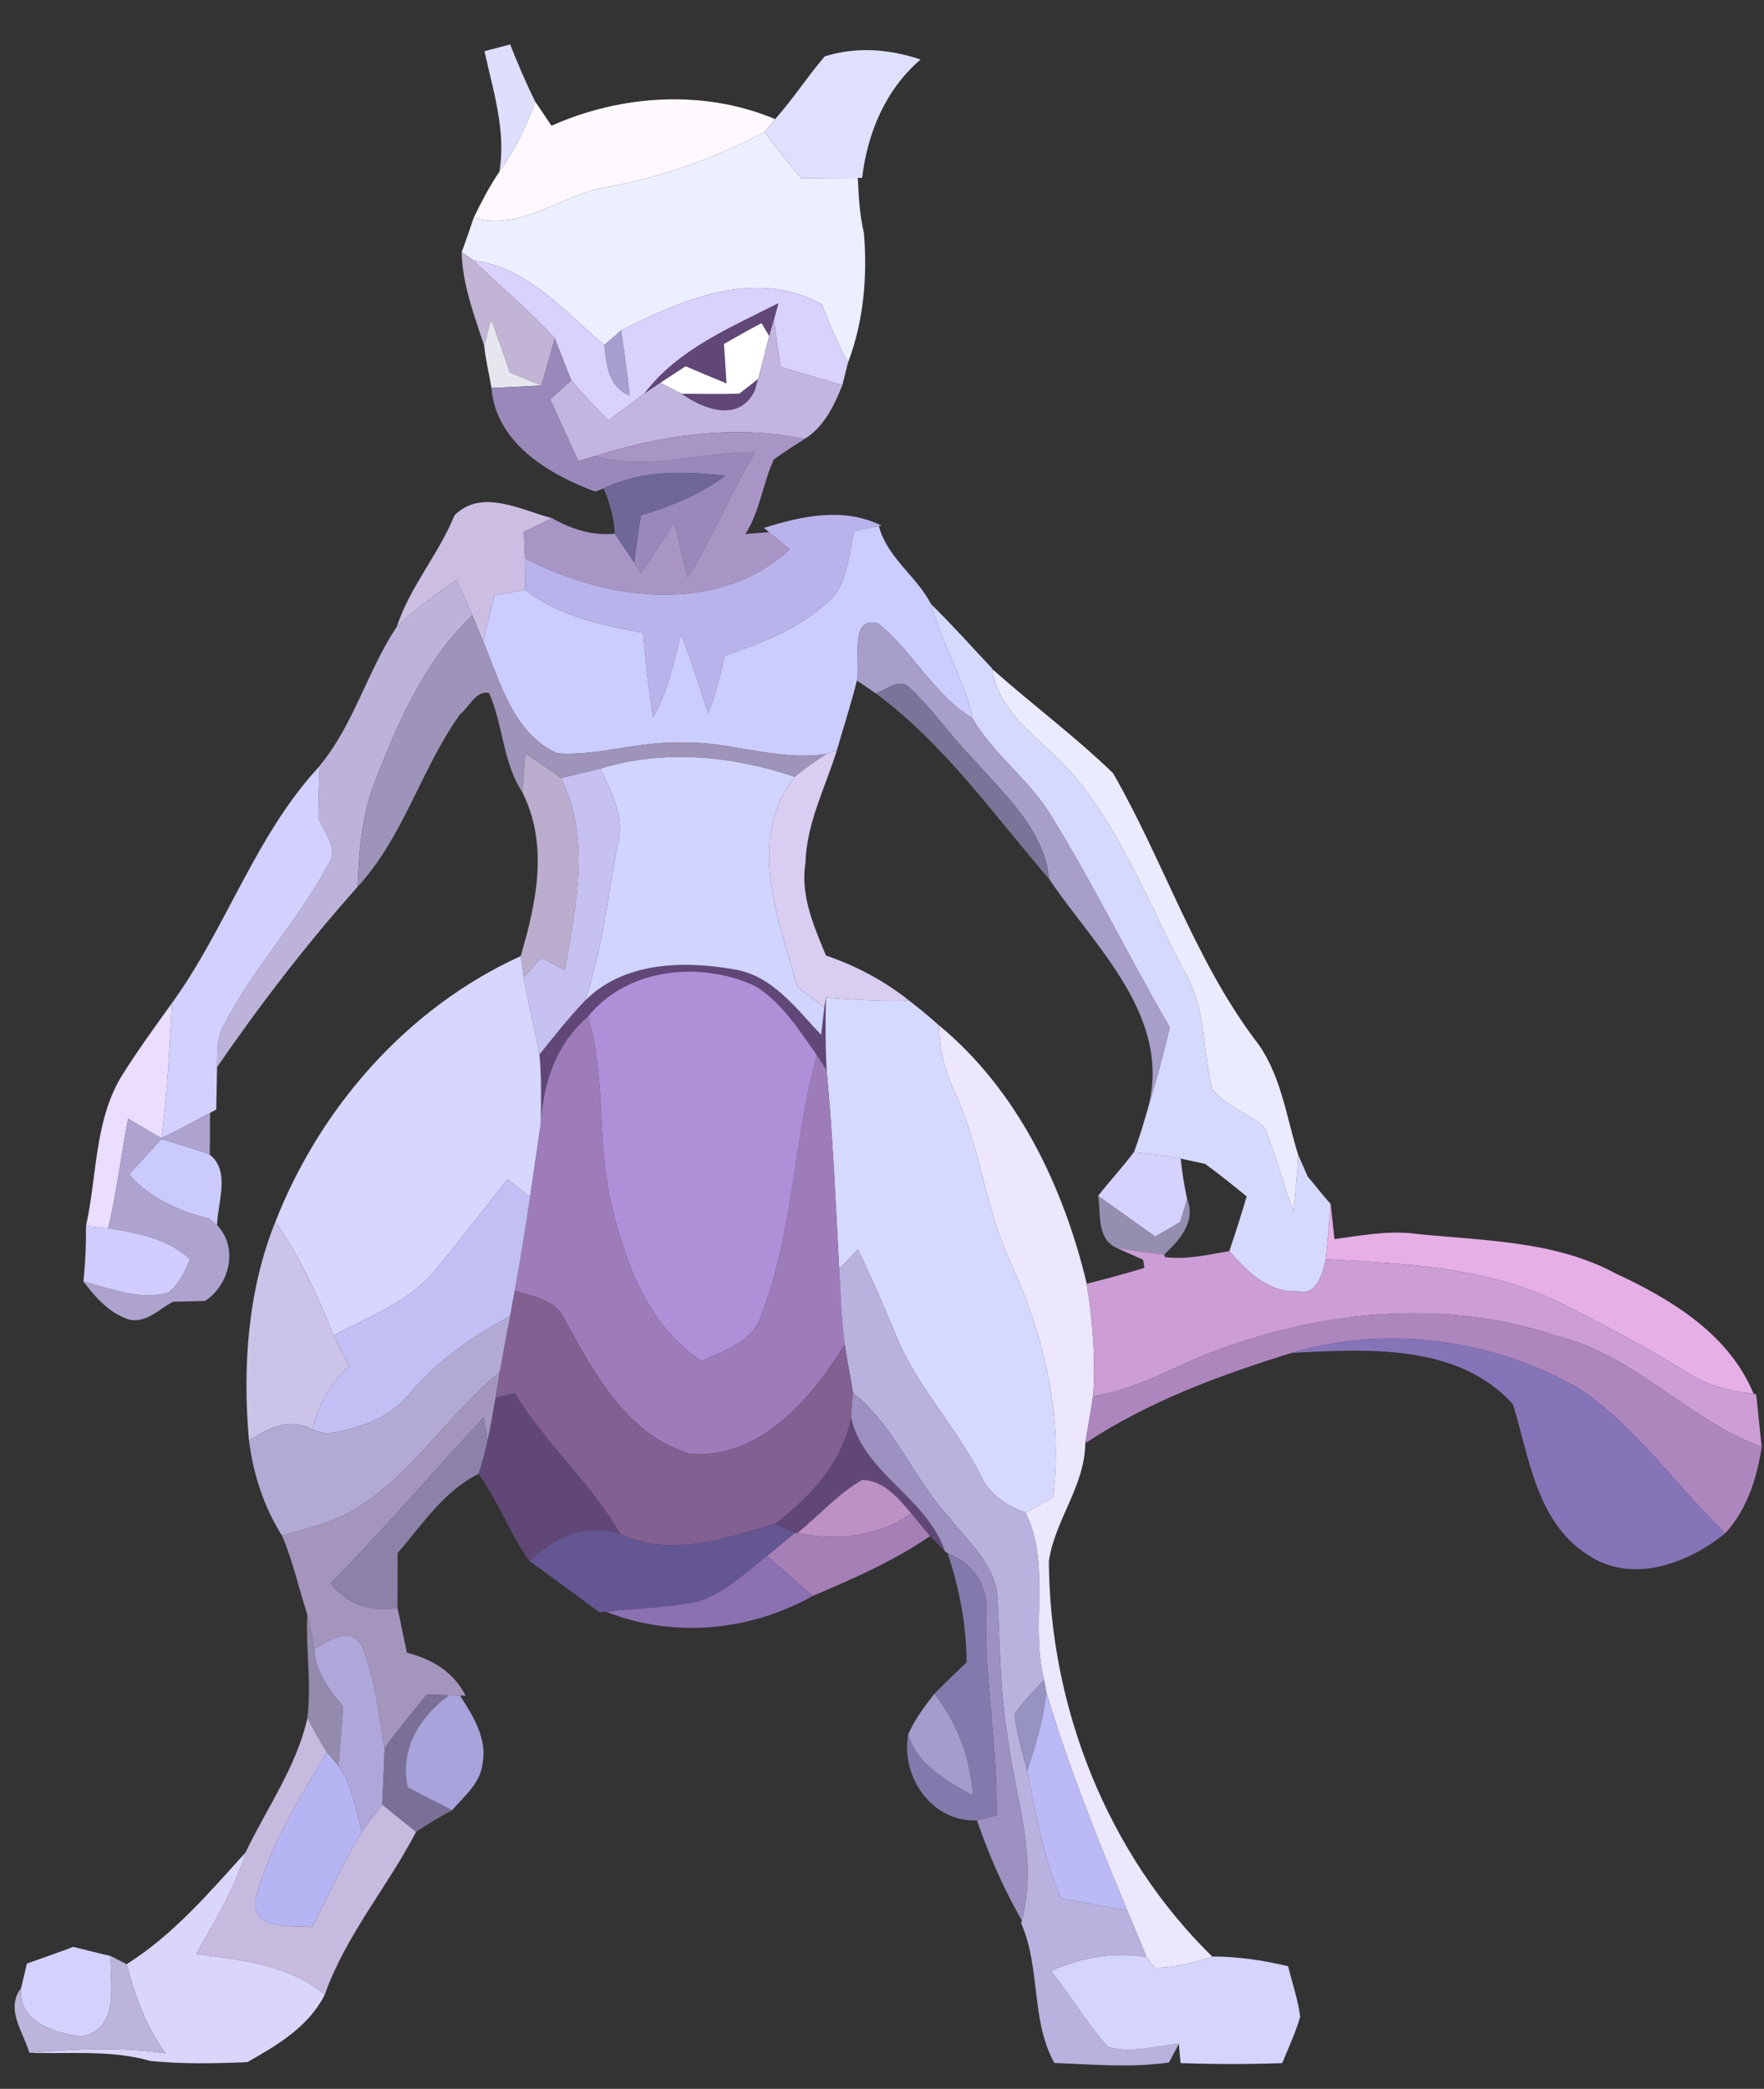 <?xml version="1.0" encoding="UTF-8" ?>
<!DOCTYPE svg PUBLIC "-//W3C//DTD SVG 1.1//EN" "http://www.w3.org/Graphics/SVG/1.1/DTD/svg11.dtd">
<svg width="174pt" height="206pt" viewBox="0 0 174 206" version="1.1" xmlns="http://www.w3.org/2000/svg">
<rect x="0" y="0" width="174" height="206" fill="#333333" stroke="none"/>
<g id="#dedeffff">
<path fill="#dedeff" opacity="1.00" d=" M 47.79 5.05 C 48.42 4.88 49.69 4.55 50.32 4.38 C 51.08 6.29 51.88 8.19 52.80 10.03 C 51.93 12.48 50.78 14.82 49.26 16.94 C 49.94 12.89 48.64 8.96 47.79 5.05 Z" />
</g>
<g id="#dfe0feff">
<path fill="#dfe0fe" opacity="1.00" d=" M 81.35 5.56 C 84.47 4.58 87.72 4.83 90.80 5.87 C 87.34 8.86 85.58 13.06 85.04 17.54 L 84.61 17.54 C 82.76 17.54 80.91 17.56 79.06 17.59 C 77.80 16.10 76.55 14.59 75.41 13.00 L 76.46 11.75 C 78.21 9.78 79.64 7.56 81.35 5.56 Z" />
</g>
<g id="#fff9ffff">
<path fill="#fff9ff" opacity="1.00" d=" M 49.26 16.94 C 50.78 14.82 51.93 12.48 52.80 10.03 C 53.33 10.82 53.86 11.61 54.40 12.40 C 61.26 9.33 69.47 8.80 76.46 11.75 L 75.41 13.00 C 70.62 15.56 65.46 17.40 60.13 18.40 C 55.50 19.04 51.58 22.86 46.72 21.48 C 47.49 19.92 48.27 18.37 49.26 16.94 Z" />
</g>
<g id="#ebefffff">
<path fill="#ebefff" opacity="1.00" d=" M 60.13 18.40 C 65.46 17.40 70.62 15.56 75.41 13.00 C 76.55 14.59 77.80 16.10 79.06 17.59 C 80.91 17.56 82.76 17.54 84.61 17.54 C 84.70 19.37 84.79 21.21 85.22 23.00 C 85.57 27.30 85.19 31.69 83.65 35.75 C 82.66 33.91 81.80 32.00 81.09 30.03 C 74.60 26.39 67.28 29.54 61.26 32.59 C 60.85 32.95 60.02 33.67 59.61 34.03 C 55.68 30.73 52.12 26.40 46.71 25.68 C 46.42 25.47 45.83 25.06 45.54 24.86 C 45.96 23.74 46.34 22.61 46.72 21.48 C 51.58 22.86 55.50 19.04 60.13 18.40 Z" />
</g>
<g id="#c1b4d5ff">
<path fill="#c1b4d5" opacity="1.00" d=" M 45.54 24.86 C 45.83 25.06 46.42 25.47 46.71 25.68 C 49.35 28.26 52.24 30.61 54.72 33.35 C 54.29 34.91 53.85 36.47 53.41 38.02 C 52.37 37.59 51.33 37.16 50.29 36.74 C 49.69 34.99 49.09 33.23 48.44 31.50 C 48.27 32.15 47.93 33.45 47.76 34.11 C 46.79 31.09 45.60 28.07 45.54 24.86 Z" />
</g>
<g id="#d9d1feff">
<path fill="#d9d1fe" opacity="1.00" d=" M 46.71 25.68 C 52.12 26.40 55.68 30.73 59.61 34.03 C 59.83 35.97 60.00 38.16 62.11 39.00 C 61.87 36.85 61.58 34.72 61.26 32.59 C 67.28 29.54 74.60 26.39 81.09 30.03 C 81.80 32.00 82.66 33.91 83.65 35.75 C 83.46 36.50 83.27 37.24 83.09 37.99 C 81.06 37.38 79.03 36.78 77.00 36.19 C 76.76 34.63 76.53 33.07 76.34 31.50 C 76.45 31.11 76.67 30.31 76.78 29.91 C 72.05 32.32 66.90 34.43 63.58 38.80 C 62.39 39.69 61.20 40.58 60.00 41.46 C 58.75 40.16 57.50 38.88 56.35 37.50 C 55.78 36.13 55.27 34.73 54.72 33.35 C 52.24 30.61 49.35 28.26 46.71 25.68 Z" />
</g>
<g id="#604777ff">
<path fill="#604777" opacity="1.00" d=" M 63.58 38.80 C 66.90 34.43 72.05 32.32 76.78 29.91 C 76.67 30.31 76.45 31.11 76.34 31.50 C 76.22 31.91 75.99 32.73 75.87 33.14 L 75.12 31.87 C 73.86 32.52 72.64 33.22 71.41 33.92 C 71.48 34.89 71.60 36.84 71.66 37.81 C 70.31 37.26 68.97 36.69 67.63 36.12 C 66.80 36.66 65.96 37.21 65.13 37.75 C 64.74 38.01 63.97 38.54 63.58 38.80 Z" />
<path fill="#604777" opacity="1.00" d=" M 72.93 38.82 C 73.39 38.46 74.32 37.73 74.78 37.37 L 74.46 38.49 C 72.97 41.68 69.45 40.42 67.23 38.83 C 69.13 38.85 71.03 38.88 72.93 38.82 Z" />
<path fill="#604777" opacity="1.00" d=" M 57.67 98.72 C 61.47 94.88 67.34 94.71 72.33 95.59 C 76.17 96.15 78.51 99.46 81.00 102.06 C 81.08 101.39 81.23 100.03 81.31 99.36 C 81.35 99.11 81.43 98.62 81.47 98.37 C 81.42 100.76 81.41 103.16 81.54 105.56 C 81.29 105.18 80.81 104.43 80.57 104.05 C 78.81 101.57 77.13 98.85 74.47 97.23 C 69.09 94.75 61.88 95.43 57.99 100.26 C 54.87 102.93 53.56 106.82 53.35 110.82 C 53.36 108.54 53.44 106.27 53.21 104.00 C 54.65 102.21 56.08 100.39 57.67 98.72 Z" />
<path fill="#604777" opacity="1.00" d=" M 48.88 137.84 C 49.35 137.73 50.29 137.50 50.76 137.38 C 53.81 142.34 58.28 146.24 61.20 151.28 C 57.80 150.15 54.65 151.61 52.23 153.96 C 50.28 151.25 49.16 148.06 47.20 145.35 C 47.55 144.29 47.84 143.21 48.08 142.13 C 48.39 140.71 48.64 139.27 48.88 137.84 Z" />
<path fill="#604777" opacity="1.00" d=" M 76.42 150.29 C 79.93 147.65 83.07 144.25 83.95 139.80 C 85.19 145.33 91.41 147.65 93.21 153.00 C 92.84 152.63 92.11 151.87 91.74 151.49 C 91.11 150.75 90.51 149.99 89.89 149.25 C 88.61 147.76 87.19 145.98 85.03 145.95 C 82.63 147.35 80.78 149.45 78.65 151.19 L 78.41 151.16 C 77.91 150.94 76.92 150.51 76.42 150.29 Z" />
</g>
<g id="#e7e6efff">
<path fill="#e7e6ef" opacity="1.00" d=" M 48.44 31.50 C 49.09 33.23 49.69 34.99 50.29 36.74 C 51.33 37.16 52.37 37.59 53.41 38.02 C 51.76 38.10 50.12 38.18 48.48 38.26 C 48.24 36.87 47.91 35.50 47.76 34.11 C 47.93 33.45 48.27 32.15 48.44 31.50 Z" />
</g>
<g id="#ffffffff">
<path fill="#ffffff" opacity="1.00" d=" M 71.41 33.92 C 72.64 33.22 73.86 32.52 75.12 31.87 L 75.87 33.14 C 75.51 34.55 75.17 35.97 74.78 37.37 C 74.32 37.73 73.39 38.46 72.93 38.82 C 71.03 38.88 69.13 38.85 67.23 38.83 C 66.71 38.56 65.66 38.02 65.13 37.75 C 65.96 37.21 66.80 36.66 67.63 36.12 C 68.97 36.69 70.31 37.26 71.66 37.81 C 71.60 36.84 71.48 34.89 71.41 33.92 Z" />
</g>
<g id="#c2b5dfff">
<path fill="#c2b5df" opacity="1.00" d=" M 75.87 33.14 C 75.99 32.73 76.22 31.91 76.34 31.50 C 76.53 33.07 76.76 34.63 77.00 36.19 C 79.03 36.78 81.06 37.38 83.09 37.99 C 82.28 39.99 81.29 42.10 79.38 43.28 C 72.43 41.85 65.36 42.88 58.68 44.99 C 58.27 45.11 57.44 45.33 57.03 45.45 C 56.11 43.42 55.19 41.40 54.27 39.38 C 54.79 38.91 55.83 37.97 56.35 37.50 C 57.50 38.88 58.75 40.16 60.00 41.46 C 61.20 40.58 62.39 39.69 63.58 38.80 C 63.97 38.54 64.74 38.01 65.13 37.75 C 65.66 38.02 66.71 38.56 67.23 38.83 C 69.45 40.42 72.97 41.68 74.46 38.49 L 74.78 37.37 C 75.17 35.97 75.51 34.55 75.87 33.14 Z" />
</g>
<g id="#a79fcfff">
<path fill="#a79fcf" opacity="1.00" d=" M 59.61 34.03 C 60.02 33.67 60.85 32.95 61.26 32.59 C 61.58 34.72 61.87 36.85 62.11 39.00 C 60.00 38.16 59.83 35.97 59.61 34.03 Z" />
</g>
<g id="#9889baff">
<path fill="#9889ba" opacity="1.00" d=" M 53.41 38.02 C 53.85 36.47 54.29 34.91 54.72 33.35 C 55.27 34.73 55.78 36.13 56.35 37.50 C 55.83 37.97 54.79 38.91 54.27 39.38 C 55.19 41.40 56.11 43.42 57.03 45.45 C 57.44 45.33 58.27 45.11 58.68 44.99 C 63.90 46.51 69.21 44.51 74.50 44.60 C 72.01 48.58 70.37 53.02 67.82 56.97 C 67.37 55.15 66.93 53.31 66.51 51.48 C 65.45 53.18 64.35 54.86 63.21 56.52 C 63.04 56.26 62.72 55.74 62.56 55.48 C 62.73 53.92 62.98 52.38 63.21 50.83 C 66.16 49.94 69.04 48.77 71.53 46.92 C 67.50 46.44 63.28 46.35 59.54 48.17 L 58.72 48.48 C 54.13 46.80 48.90 43.66 48.48 38.26 C 50.12 38.18 51.76 38.10 53.41 38.02 Z" />
</g>
<g id="#a895c6ff">
<path fill="#a895c6" opacity="1.00" d=" M 58.68 44.99 C 65.36 42.88 72.43 41.85 79.38 43.28 C 78.35 43.95 77.31 44.58 76.33 45.32 C 75.22 47.70 74.97 50.42 73.52 52.67 C 74.10 52.62 75.27 52.53 75.86 52.48 C 76.37 52.90 77.39 53.75 77.90 54.17 C 70.77 60.77 59.74 59.21 51.78 55.06 C 51.75 54.18 51.71 53.31 51.67 52.44 C 52.60 51.99 53.52 51.55 54.44 51.10 C 56.34 52.17 58.42 52.86 60.64 52.63 C 61.28 53.57 61.92 54.52 62.56 55.48 C 62.72 55.74 63.04 56.26 63.21 56.52 C 64.35 54.86 65.45 53.18 66.51 51.48 C 66.93 53.31 67.37 55.15 67.82 56.97 C 70.37 53.02 72.01 48.58 74.50 44.60 C 69.21 44.51 63.90 46.51 58.68 44.99 Z" />
</g>
<g id="#6f6798ff">
<path fill="#6f6798" opacity="1.00" d=" M 59.54 48.17 C 63.28 46.35 67.50 46.44 71.53 46.92 C 69.04 48.77 66.16 49.94 63.21 50.83 C 62.98 52.38 62.73 53.92 62.56 55.48 C 61.92 54.52 61.28 53.57 60.64 52.63 C 60.56 51.08 60.16 49.58 59.54 48.17 Z" />
</g>
<g id="#cbbee2ff">
<path fill="#cbbee2" opacity="1.00" d=" M 44.83 50.82 C 47.50 48.14 51.39 50.30 54.44 51.10 C 53.52 51.55 52.60 51.99 51.67 52.44 C 51.71 53.31 51.75 54.18 51.78 55.06 C 51.79 55.84 51.81 57.40 51.81 58.18 C 50.80 58.35 49.78 58.53 48.77 58.70 C 48.40 60.22 48.03 61.74 47.66 63.26 C 47.39 62.61 46.86 61.32 46.59 60.68 C 46.08 59.51 45.55 58.35 45.02 57.19 C 42.98 58.63 40.96 60.09 39.14 61.80 C 40.45 57.83 43.27 54.67 44.83 50.82 Z" />
</g>
<g id="#b8b3eaff">
<path fill="#b8b3ea" opacity="1.00" d=" M 75.36 52.06 C 79.13 50.87 83.22 49.99 86.96 51.84 L 86.69 51.89 C 86.09 52.01 84.88 52.23 84.28 52.35 C 83.63 54.76 83.70 57.71 81.59 59.41 C 78.75 62.06 75.07 63.43 71.47 64.67 C 71.08 66.61 70.55 68.52 69.86 70.37 C 69.01 67.74 68.17 65.10 67.17 62.52 C 66.47 65.31 65.89 68.19 64.44 70.72 C 63.96 67.97 63.68 65.19 63.44 62.41 C 59.37 61.64 55.17 60.79 51.81 58.18 C 51.81 57.40 51.79 55.84 51.78 55.06 C 59.74 59.21 70.77 60.77 77.90 54.17 C 77.39 53.75 76.37 52.90 75.86 52.48 L 75.36 52.06 Z" />
</g>
<g id="#cbccffff">
<path fill="#cbccff" opacity="1.00" d=" M 84.28 52.35 C 84.88 52.23 86.09 52.01 86.69 51.89 C 87.53 55.03 90.43 56.83 91.84 59.58 C 92.84 63.47 95.12 66.89 95.92 70.84 C 92.07 68.49 90.06 64.24 86.61 61.48 C 83.69 60.64 84.94 65.38 84.52 67.12 C 83.96 69.42 83.21 71.68 82.56 73.96 L 81.50 74.36 C 76.60 75.12 71.88 73.03 66.99 73.23 C 62.95 73.13 59.02 74.57 54.99 74.30 C 50.62 72.35 49.35 67.30 47.66 63.26 C 48.03 61.74 48.40 60.22 48.77 58.70 C 49.78 58.53 50.80 58.35 51.81 58.18 C 55.17 60.79 59.37 61.64 63.44 62.41 C 63.68 65.19 63.96 67.97 64.44 70.72 C 65.89 68.19 66.47 65.31 67.17 62.52 C 68.17 65.10 69.01 67.74 69.86 70.37 C 70.55 68.52 71.08 66.61 71.47 64.67 C 75.07 63.43 78.75 62.06 81.59 59.41 C 83.70 57.71 83.63 54.76 84.28 52.35 Z" />
</g>
<g id="#bdb3daff">
<path fill="#bdb3da" opacity="1.00" d=" M 39.14 61.80 C 40.96 60.09 42.98 58.63 45.02 57.19 C 45.55 58.35 46.08 59.51 46.59 60.68 C 41.93 65.10 39.32 71.08 37.02 76.96 C 35.68 80.30 35.40 83.91 35.26 87.47 C 30.25 93.09 25.68 99.04 21.41 105.24 C 21.47 103.86 21.32 102.38 22.06 101.14 C 24.94 95.51 29.38 90.86 32.35 85.29 C 33.51 83.68 31.93 82.11 31.38 80.61 C 31.40 78.92 31.45 77.23 31.53 75.55 L 31.53 75.52 C 34.90 71.46 36.24 66.17 39.14 61.80 Z" />
</g>
<g id="#d6d9feff">
<path fill="#d6d9fe" opacity="1.00" d=" M 91.84 59.58 C 93.92 61.61 95.85 63.79 97.85 65.91 L 97.86 65.97 C 98.62 70.87 103.38 73.23 106.21 76.82 C 110.89 82.54 113.50 89.56 116.95 96.02 C 118.96 99.50 118.62 103.63 119.58 107.41 C 120.89 109.11 123.14 109.75 124.71 111.18 C 125.91 113.85 126.52 116.73 127.59 119.45 C 127.77 117.59 127.98 115.74 128.05 113.88 C 128.28 114.41 128.75 115.49 128.99 116.03 C 129.76 116.92 130.46 117.87 131.26 118.74 C 131.10 120.56 130.96 122.37 130.77 124.19 C 130.47 125.54 129.89 127.86 128.00 127.34 C 125.07 127.50 123.02 125.38 121.26 123.38 C 121.87 121.59 122.44 119.80 122.97 117.99 C 121.62 116.89 120.27 115.80 118.87 114.78 C 118.27 114.65 117.06 114.39 116.46 114.26 C 114.93 114.00 113.39 113.81 111.85 113.62 C 112.40 112.19 112.83 110.71 113.25 109.24 C 114.05 106.62 114.76 103.98 115.39 101.32 C 111.35 94.39 107.84 87.16 103.62 80.34 C 101.47 76.84 97.99 74.40 95.92 70.84 C 95.12 66.89 92.84 63.47 91.84 59.58 Z" />
</g>
<g id="#9e93b8ff">
<path fill="#9e93b8" opacity="1.00" d=" M 37.02 76.96 C 39.32 71.08 41.93 65.10 46.59 60.68 C 46.86 61.32 47.39 62.61 47.66 63.26 C 49.35 67.30 50.62 72.35 54.99 74.30 C 59.02 74.57 62.95 73.13 66.99 73.23 C 71.88 73.03 76.60 75.12 81.50 74.36 C 80.42 75.06 79.38 75.80 78.38 76.61 C 72.21 74.53 65.55 73.88 59.25 75.79 C 57.95 76.09 56.65 76.42 55.35 76.74 C 54.20 75.90 53.01 75.11 51.83 74.32 C 51.75 75.28 51.60 77.19 51.53 78.15 C 49.59 75.19 49.64 71.51 48.24 68.34 C 46.95 68.06 46.28 69.74 45.40 70.42 C 41.53 75.80 39.82 82.55 35.26 87.47 C 35.40 83.91 35.68 80.30 37.02 76.96 Z" />
</g>
<g id="#a89ecaff">
<path fill="#a89eca" opacity="1.00" d=" M 84.52 67.12 C 84.94 65.38 83.69 60.64 86.61 61.48 C 90.06 64.24 92.07 68.49 95.92 70.84 C 97.99 74.40 101.47 76.84 103.62 80.34 C 107.84 87.16 111.35 94.39 115.39 101.32 C 114.76 103.98 114.05 106.62 113.25 109.24 C 115.60 100.25 108.06 93.45 103.49 86.70 C 103.00 81.81 99.12 78.39 96.06 74.92 C 93.76 72.58 91.92 69.81 89.49 67.60 C 88.38 67.02 87.38 68.09 86.37 68.37 C 85.76 67.94 85.14 67.53 84.52 67.12 Z" />
</g>
<g id="#827aa1ea">
<path fill="#827aa1" opacity="0.92" d=" M 86.37 68.37 C 87.38 68.09 88.38 67.02 89.49 67.60 C 91.92 69.81 93.76 72.58 96.06 74.92 C 99.12 78.39 103.00 81.81 103.49 86.70 C 98.04 80.38 93.16 73.38 86.37 68.37 Z" />
</g>
<g id="#ebebffff">
<path fill="#ebebff" opacity="1.00" d=" M 97.86 65.97 C 101.78 69.45 106.03 72.61 109.79 76.25 C 114.72 84.81 117.77 94.43 123.71 102.43 C 126.33 105.70 126.83 109.99 128.05 113.88 C 127.98 115.74 127.77 117.59 127.59 119.45 C 126.52 116.73 125.91 113.85 124.71 111.18 C 123.14 109.75 120.89 109.11 119.58 107.41 C 118.62 103.63 118.96 99.50 116.95 96.02 C 113.50 89.56 110.89 82.54 106.21 76.82 C 103.38 73.23 98.62 70.87 97.86 65.97 Z" />
</g>
<g id="#d9cdf1ff">
<path fill="#d9cdf1" opacity="1.00" d=" M 81.50 74.36 L 82.56 73.96 C 81.42 77.64 79.56 81.17 79.45 85.09 C 78.93 88.29 80.28 91.34 81.47 94.23 C 84.43 95.24 87.22 96.72 89.67 98.67 C 86.94 98.75 84.20 98.59 81.47 98.37 C 81.43 98.62 81.35 99.11 81.31 99.36 C 80.43 98.67 79.55 98.01 78.66 97.35 C 76.82 90.70 73.58 82.80 78.38 76.61 C 79.38 75.80 80.42 75.06 81.50 74.36 Z" />
</g>
<g id="#bbadceff">
<path fill="#bbadce" opacity="1.00" d=" M 51.83 74.32 C 53.01 75.11 54.20 75.90 55.35 76.74 C 58.32 82.72 56.76 89.43 55.73 95.68 C 54.96 95.27 54.19 94.87 53.42 94.47 C 52.98 94.94 52.09 95.89 51.65 96.36 C 51.58 95.85 51.44 94.81 51.36 94.29 C 52.91 89.04 54.13 83.31 51.53 78.15 C 51.60 77.19 51.75 75.28 51.83 74.32 Z" />
</g>
<g id="#d0d4ffff">
<path fill="#d0d4ff" opacity="1.00" d=" M 59.25 75.79 C 65.55 73.88 72.21 74.53 78.38 76.61 C 73.58 82.80 76.82 90.70 78.66 97.35 C 79.55 98.01 80.43 98.67 81.31 99.36 C 81.23 100.03 81.08 101.39 81.00 102.06 C 78.51 99.46 76.17 96.15 72.33 95.59 C 67.34 94.71 61.47 94.88 57.67 98.72 C 59.46 93.65 59.94 88.25 60.98 83.00 C 61.61 80.43 60.22 78.06 59.25 75.79 Z" />
</g>
<g id="#d1d0ffff">
<path fill="#d1d0ff" opacity="1.00" d=" M 31.53 75.55 C 31.45 77.23 31.40 78.92 31.38 80.61 C 31.93 82.11 33.51 83.68 32.35 85.29 C 29.38 90.86 24.94 95.51 22.06 101.14 C 21.32 102.38 21.47 103.86 21.41 105.24 C 21.39 106.63 21.36 108.02 21.33 109.42 L 20.72 109.75 C 19.14 110.61 17.56 111.47 15.93 112.24 C 16.53 107.81 16.70 103.36 16.97 98.91 C 22.37 91.45 25.19 82.35 31.53 75.55 Z" />
</g>
<g id="#c6c1f1ff">
<path fill="#c6c1f1" opacity="1.00" d=" M 55.35 76.74 C 56.65 76.42 57.95 76.09 59.25 75.79 C 60.22 78.06 61.61 80.43 60.98 83.00 C 59.94 88.25 59.46 93.65 57.67 98.72 C 56.08 100.39 54.65 102.21 53.21 104.00 C 52.73 101.45 52.10 98.92 51.65 96.36 C 52.09 95.89 52.98 94.94 53.42 94.47 C 54.19 94.87 54.96 95.27 55.73 95.68 C 56.76 89.43 58.32 82.72 55.35 76.74 Z" />
</g>
<g id="#d6d6ffff">
<path fill="#d6d6ff" opacity="1.00" d=" M 27.16 120.50 C 31.60 109.17 40.22 99.36 51.36 94.29 C 51.44 94.81 51.58 95.85 51.65 96.36 C 52.10 98.92 52.73 101.45 53.21 104.00 C 53.44 106.27 53.36 108.54 53.35 110.82 C 53.00 113.22 52.63 115.63 52.29 118.05 C 51.55 117.46 50.82 116.88 50.08 116.30 C 47.72 119.20 45.49 122.20 43.10 125.06 C 40.50 128.34 36.46 129.80 32.89 131.71 C 31.36 127.78 29.59 123.95 27.16 120.50 Z" />
</g>
<g id="#b08fd9ff">
<path fill="#b08fd9" opacity="1.00" d=" M 57.99 100.26 C 61.88 95.43 69.09 94.75 74.47 97.23 C 77.13 98.85 78.81 101.57 80.57 104.05 C 78.23 112.58 78.30 121.70 74.98 129.98 C 74.07 132.46 71.34 133.17 69.21 134.24 C 63.71 130.59 61.51 124.12 60.14 117.98 C 58.87 112.14 59.76 106.03 57.99 100.26 Z" />
</g>
<g id="#d6d9ffff">
<path fill="#d6d9ff" opacity="1.00" d=" M 81.47 98.37 C 84.20 98.59 86.94 98.75 89.67 98.67 C 90.67 99.45 91.66 100.25 92.60 101.10 C 92.64 103.40 93.20 105.65 94.18 107.74 C 96.75 113.24 97.21 119.44 99.87 124.92 C 103.08 132.05 104.87 139.85 103.86 147.69 C 102.95 148.18 102.05 148.67 101.15 149.17 C 99.24 148.46 97.50 147.33 96.68 145.40 C 94.24 140.61 90.39 136.67 88.37 131.66 C 87.19 128.82 85.98 125.99 84.62 123.22 C 84.16 123.70 83.24 124.65 82.78 125.13 C 82.42 118.60 82.16 112.06 81.54 105.56 C 81.41 103.16 81.42 100.76 81.47 98.37 Z" />
</g>
<g id="#eaddfeff">
<path fill="#eaddfe" opacity="1.00" d=" M 11.96 106.18 C 13.52 103.68 15.25 101.30 16.97 98.91 C 16.70 103.36 16.53 107.81 15.93 112.24 C 14.82 111.62 13.73 110.97 12.64 110.32 C 11.94 113.92 11.53 117.57 10.67 121.13 C 10.12 121.08 9.02 120.97 8.48 120.91 C 9.58 116.00 9.30 110.62 11.96 106.18 Z" />
</g>
<g id="#9e7cbaff">
<path fill="#9e7cba" opacity="1.00" d=" M 53.35 110.82 C 53.56 106.82 54.87 102.93 57.99 100.26 C 59.76 106.03 58.87 112.14 60.14 117.98 C 61.51 124.12 63.71 130.59 69.21 134.24 C 71.34 133.17 74.07 132.46 74.98 129.98 C 78.30 121.70 78.23 112.58 80.57 104.05 C 80.81 104.43 81.29 105.18 81.54 105.56 C 82.16 112.06 82.42 118.60 82.78 125.13 C 82.91 127.62 83.00 130.13 83.32 132.61 C 80.04 137.91 75.03 143.83 68.18 143.40 C 61.94 141.63 58.69 135.54 55.76 130.27 C 54.94 128.18 52.65 127.89 50.78 127.28 C 51.32 124.21 51.84 121.13 52.29 118.05 C 52.63 115.63 53.00 113.22 53.35 110.82 Z" />
</g>
<g id="#ece6ffff">
<path fill="#ece6ff" opacity="1.00" d=" M 94.18 107.74 C 93.20 105.65 92.64 103.40 92.60 101.10 C 100.36 107.49 104.90 117.01 107.20 126.61 C 107.77 130.27 108.09 133.99 107.82 137.70 C 107.59 139.24 107.30 140.78 107.05 142.33 C 107.02 146.54 104.05 149.91 103.46 153.96 C 103.53 168.35 109.23 182.85 119.57 192.95 C 117.74 193.60 115.83 194.05 113.88 194.06 L 113.10 193.01 C 112.45 191.48 111.85 189.93 111.19 188.41 C 108.26 181.35 105.37 174.22 103.21 166.89 L 102.98 165.67 C 101.59 160.24 103.70 154.32 101.15 149.17 C 102.05 148.67 102.95 148.18 103.86 147.69 C 104.87 139.85 103.08 132.05 99.87 124.92 C 97.21 119.44 96.75 113.24 94.18 107.74 Z" />
</g>
<g id="#ada3ceff">
<path fill="#ada3ce" opacity="1.00" d=" M 12.64 110.32 C 13.73 110.97 14.82 111.62 15.93 112.24 C 17.56 111.47 19.14 110.61 20.72 109.75 C 20.72 111.12 20.71 112.50 20.69 113.87 C 19.12 113.29 17.51 112.83 15.92 112.34 C 14.86 113.50 13.80 114.66 12.74 115.82 C 14.80 118.18 17.63 119.42 20.61 120.16 C 20.81 120.32 21.21 120.65 21.41 120.82 C 23.54 123.05 22.66 126.69 20.23 128.30 C 19.17 128.32 18.12 128.35 17.06 128.38 C 15.73 129.08 14.51 130.43 12.85 130.17 C 10.85 129.58 9.43 127.98 8.23 126.38 C 10.93 127.05 13.76 128.28 16.57 127.48 C 17.65 126.67 18.25 125.40 18.72 124.18 C 16.54 122.14 13.50 121.59 10.67 121.13 C 11.53 117.57 11.94 113.92 12.64 110.32 Z" />
</g>
<g id="#cbcaffff">
<path fill="#cbcaff" opacity="1.00" d=" M 12.74 115.82 C 13.80 114.66 14.86 113.50 15.92 112.34 C 17.51 112.83 19.12 113.29 20.69 113.87 C 22.76 115.51 21.46 118.59 21.41 120.82 C 21.21 120.65 20.81 120.32 20.61 120.16 C 17.63 119.42 14.80 118.18 12.74 115.82 Z" />
</g>
<g id="#d6d2ffff">
<path fill="#d6d2ff" opacity="1.00" d=" M 111.85 113.62 C 113.39 113.81 114.93 114.00 116.46 114.26 C 116.60 115.60 116.81 116.93 117.10 118.25 C 116.92 118.82 116.58 119.96 116.41 120.52 C 115.79 120.88 114.56 121.59 113.95 121.95 C 112.07 120.61 110.20 119.27 108.32 117.94 C 109.46 116.47 110.73 115.11 111.85 113.62 Z" />
</g>
<g id="#c2bff4ff">
<path fill="#c2bff4" opacity="1.00" d=" M 50.08 116.30 C 50.82 116.88 51.55 117.46 52.29 118.05 C 51.84 121.13 51.32 124.21 50.78 127.28 C 50.67 127.91 50.43 129.17 50.32 129.80 C 46.61 131.75 43.16 134.20 40.42 137.42 C 38.43 139.91 35.28 140.92 32.24 141.40 C 31.88 141.30 31.17 141.10 30.81 140.99 C 31.37 138.56 32.62 136.42 34.42 134.70 C 33.90 133.71 33.36 132.72 32.89 131.71 C 36.46 129.80 40.50 128.34 43.10 125.06 C 45.49 122.20 47.72 119.20 50.08 116.30 Z" />
</g>
<g id="#a198bee5">
<path fill="#a198be" opacity="0.90" d=" M 108.32 117.94 C 110.20 119.27 112.07 120.61 113.95 121.95 C 114.56 121.59 115.79 120.88 116.41 120.52 C 116.58 119.96 116.92 118.82 117.10 118.25 C 117.95 120.37 116.51 122.14 115.03 123.53 L 114.86 123.72 C 113.24 123.53 111.63 123.34 110.04 123.02 C 108.16 122.08 108.60 119.67 108.32 117.94 Z" />
</g>
<g id="#e6afe6ff">
<path fill="#e6afe6" opacity="1.00" d=" M 131.26 118.74 C 131.38 119.89 131.50 121.04 131.63 122.20 C 134.07 121.88 136.53 121.40 139.02 121.61 C 145.89 122.38 153.17 122.23 159.41 125.61 C 164.90 128.16 170.58 131.61 172.98 137.47 C 170.70 137.19 168.41 136.66 166.47 135.39 C 162.32 132.81 158.00 130.54 153.64 128.35 C 146.52 124.96 138.51 124.59 130.77 124.19 C 130.96 122.37 131.10 120.56 131.26 118.74 Z" />
</g>
<g id="#d0cdfeff">
<path fill="#d0cdfe" opacity="1.00" d=" M 8.48 120.91 C 9.02 120.97 10.12 121.08 10.67 121.13 C 13.50 121.59 16.54 122.14 18.72 124.18 C 18.25 125.40 17.65 126.67 16.57 127.48 C 13.76 128.28 10.93 127.05 8.23 126.38 C 8.42 124.56 8.50 122.73 8.48 120.91 Z" />
</g>
<g id="#ccc4e8ff">
<path fill="#ccc4e8" opacity="1.00" d=" M 27.16 120.50 C 29.59 123.95 31.36 127.78 32.89 131.71 C 33.36 132.72 33.90 133.71 34.42 134.70 C 32.62 136.42 31.37 138.56 30.81 140.99 C 28.61 139.75 26.48 140.82 24.56 142.05 C 23.91 134.83 24.44 127.25 27.16 120.50 Z" />
</g>
<g id="#b9b2deff">
<path fill="#b9b2de" opacity="1.00" d=" M 84.62 123.22 C 85.98 125.99 87.19 128.82 88.37 131.66 C 90.39 136.67 94.24 140.61 96.68 145.40 C 97.50 147.33 99.24 148.46 101.15 149.17 C 103.70 154.32 101.59 160.24 102.98 165.67 C 101.97 166.76 100.91 167.83 100.07 169.06 C 100.27 170.96 100.86 172.79 101.32 174.64 C 102.21 178.88 102.90 183.20 104.66 187.21 C 106.83 187.61 109.01 188.02 111.19 188.41 C 111.85 189.93 112.45 191.48 113.10 193.01 C 109.87 192.46 106.64 193.06 103.67 194.37 C 105.61 196.81 107.20 199.51 109.26 201.84 C 111.53 202.57 113.97 201.72 116.28 201.57 L 115.31 203.40 C 111.57 203.94 107.76 203.59 104.00 203.45 C 101.66 199.21 102.66 194.10 100.74 189.71 L 100.79 189.39 C 102.45 183.22 100.08 177.11 99.35 171.01 C 98.63 166.70 98.65 162.33 98.41 157.99 C 98.42 154.47 95.51 152.07 93.52 149.51 C 90.04 145.72 88.24 140.61 84.13 137.36 C 83.89 135.77 83.56 134.20 83.32 132.61 C 83.00 130.13 82.91 127.62 82.78 125.13 C 83.24 124.65 84.16 123.70 84.62 123.22 Z" />
</g>
<g id="#cc9ed5ff">
<path fill="#cc9ed5" opacity="1.00" d=" M 110.04 123.02 C 111.63 123.34 113.24 123.53 114.86 123.72 L 114.89 123.97 C 117.04 124.25 119.16 123.74 121.26 123.38 C 123.02 125.38 125.07 127.50 128.00 127.34 C 129.89 127.86 130.47 125.54 130.77 124.19 C 138.51 124.59 146.52 124.96 153.64 128.35 C 158.00 130.54 162.32 132.81 166.47 135.39 C 168.41 136.66 170.70 137.19 172.98 137.47 L 173.23 137.51 C 173.41 139.24 173.59 140.96 173.77 142.70 C 166.45 139.99 161.14 133.53 153.41 131.71 C 142.08 127.91 129.62 129.34 118.66 133.69 C 115.12 135.19 111.68 137.10 107.82 137.70 C 108.09 133.99 107.77 130.27 107.20 126.61 C 109.10 126.11 111.00 125.62 112.88 125.04 C 112.85 124.84 112.79 124.44 112.76 124.24 C 111.85 123.83 110.94 123.43 110.04 123.02 Z" />
</g>
<g id="#826092ff">
<path fill="#826092" opacity="1.00" d=" M 50.78 127.28 C 52.65 127.89 54.94 128.18 55.76 130.27 C 58.69 135.54 61.94 141.63 68.18 143.40 C 75.03 143.83 80.04 137.91 83.32 132.61 C 83.56 134.20 83.89 135.77 84.13 137.36 C 84.08 137.97 84.00 139.19 83.95 139.80 C 83.07 144.25 79.93 147.65 76.42 150.29 C 71.47 151.72 66.22 153.64 61.20 151.28 C 58.28 146.24 53.81 142.34 50.76 137.38 C 50.29 137.50 49.35 137.73 48.88 137.84 C 48.98 137.22 49.18 135.96 49.28 135.34 C 49.61 133.49 49.97 131.64 50.32 129.80 C 50.43 129.17 50.67 127.91 50.78 127.28 Z" />
</g>
<g id="#ae86beff">
<path fill="#ae86be" opacity="1.00" d=" M 118.66 133.69 C 129.62 129.34 142.08 127.91 153.41 131.71 C 161.14 133.53 166.45 139.99 173.77 142.70 C 173.30 145.79 172.33 148.85 170.18 151.21 C 165.37 146.57 161.53 140.88 155.97 137.07 C 147.50 132.07 136.84 130.60 127.41 133.42 C 120.31 135.62 113.29 138.20 107.05 142.33 C 107.30 140.78 107.59 139.24 107.82 137.70 C 111.68 137.10 115.12 135.19 118.66 133.69 Z" />
</g>
<g id="#b2aad5ff">
<path fill="#b2aad5" opacity="1.00" d=" M 40.42 137.42 C 43.16 134.20 46.61 131.75 50.32 129.80 C 49.97 131.64 49.61 133.49 49.28 135.34 C 43.82 139.76 40.16 146.34 33.69 149.56 C 31.80 150.39 29.79 150.88 27.82 151.45 C 26.02 148.61 24.98 145.37 24.56 142.05 C 26.48 140.82 28.61 139.75 30.81 140.99 C 31.17 141.10 31.88 141.30 32.24 141.40 C 35.28 140.92 38.43 139.91 40.42 137.42 Z" />
</g>
<g id="#8674b9ff">
<path fill="#8674b9" opacity="1.00" d=" M 127.41 133.42 C 136.84 130.60 147.50 132.07 155.97 137.07 C 161.53 140.88 165.37 146.57 170.18 151.21 C 166.44 154.23 160.94 156.28 156.56 153.30 C 151.55 150.05 150.84 143.72 149.24 138.49 C 143.78 132.45 134.84 133.05 127.41 133.42 Z" />
</g>
<g id="#a495bdff">
<path fill="#a495bd" opacity="1.00" d=" M 33.69 149.56 C 40.16 146.34 43.82 139.76 49.28 135.34 C 49.18 135.96 48.98 137.22 48.88 137.84 C 48.64 139.27 48.39 140.71 48.08 142.13 C 47.99 141.54 47.80 140.37 47.71 139.78 C 42.66 145.23 37.82 150.87 32.60 156.16 C 34.28 158.22 36.61 159.01 39.21 158.55 C 39.52 160.03 39.82 161.51 40.14 162.99 C 42.59 163.60 44.76 164.89 45.93 167.23 L 45.37 167.21 L 44.30 167.18 C 43.75 167.17 42.65 167.13 42.10 167.12 C 40.68 168.85 39.25 170.58 37.94 172.40 C 37.31 169.03 37.04 165.51 35.69 162.33 C 34.45 160.26 32.47 161.80 30.98 162.63 C 30.76 161.48 30.62 160.33 30.31 159.21 C 29.47 156.63 28.89 153.95 27.82 151.45 C 29.79 150.88 31.80 150.39 33.69 149.56 Z" />
</g>
<g id="#9d91c2ff">
<path fill="#9d91c2" opacity="1.00" d=" M 84.13 137.36 C 88.24 140.61 90.04 145.72 93.52 149.51 C 95.51 152.07 98.42 154.47 98.41 157.99 C 98.65 162.33 98.63 166.70 99.35 171.01 C 100.08 177.11 102.45 183.22 100.79 189.39 C 99.00 186.26 97.54 182.94 96.37 179.53 C 96.86 179.40 97.82 179.15 98.30 179.02 C 98.40 172.30 97.13 165.65 97.26 158.93 C 97.48 156.27 95.89 154.13 93.48 153.19 L 93.21 153.00 C 91.41 147.65 85.19 145.33 83.95 139.80 C 84.00 139.19 84.08 137.97 84.13 137.36 Z" />
</g>
<g id="#8c81a9ff">
<path fill="#8c81a9" opacity="1.00" d=" M 32.60 156.16 C 37.82 150.87 42.66 145.23 47.71 139.78 C 47.80 140.37 47.99 141.54 48.08 142.13 C 47.84 143.21 47.55 144.29 47.20 145.35 C 43.77 147.07 41.67 150.34 39.22 153.16 C 39.21 154.95 39.21 156.75 39.21 158.55 C 36.61 159.01 34.28 158.22 32.60 156.16 Z" />
</g>
<g id="#bd91c4ff">
<path fill="#bd91c4" opacity="1.00" d=" M 78.65 151.19 C 80.78 149.45 82.63 147.35 85.03 145.95 C 87.19 145.98 88.61 147.76 89.89 149.25 C 86.61 151.61 82.52 151.96 78.65 151.19 Z" />
</g>
<g id="#a67fb6ff">
<path fill="#a67fb6" opacity="1.00" d=" M 89.89 149.25 C 90.51 149.99 91.11 150.75 91.74 151.49 C 88.14 153.96 84.15 155.70 80.15 157.40 C 78.65 156.08 77.16 154.77 75.66 153.44 C 76.58 152.68 77.50 151.92 78.41 151.16 L 78.65 151.19 C 82.52 151.96 86.61 151.61 89.89 149.25 Z" />
</g>
<g id="#645693ff">
<path fill="#645693" opacity="1.00" d=" M 61.20 151.28 C 66.22 153.64 71.47 151.72 76.42 150.29 C 76.92 150.51 77.91 150.94 78.41 151.16 C 77.50 151.92 76.58 152.68 75.66 153.44 C 73.53 155.09 71.52 157.10 68.89 157.93 C 65.89 158.57 62.81 158.61 59.78 158.95 L 59.14 159.01 C 56.84 157.32 54.55 155.62 52.23 153.96 C 54.65 151.61 57.80 150.15 61.20 151.28 Z" />
</g>
<g id="#8b71b2ff">
<path fill="#8b71b2" opacity="1.00" d=" M 68.89 157.93 C 71.52 157.10 73.53 155.09 75.66 153.44 C 77.16 154.77 78.65 156.08 80.15 157.40 C 73.96 160.87 66.42 161.58 59.78 158.95 C 62.81 158.61 65.89 158.57 68.89 157.93 Z" />
</g>
<g id="#8479acff">
<path fill="#8479ac" opacity="1.00" d=" M 93.48 153.19 C 95.89 154.13 97.48 156.27 97.26 158.93 C 97.13 165.65 98.40 172.30 98.30 179.02 C 97.82 179.15 96.86 179.40 96.37 179.53 C 91.92 179.72 88.84 175.23 89.58 171.05 C 90.51 174.10 93.39 175.61 95.96 177.07 C 95.71 173.41 94.43 169.94 92.17 167.04 C 93.21 165.98 94.27 164.95 95.34 163.94 C 95.34 160.27 94.63 156.66 93.48 153.19 Z" />
</g>
<g id="#948aabff">
<path fill="#948aab" opacity="1.00" d=" M 30.31 159.21 C 30.62 160.33 30.76 161.48 30.98 162.63 C 31.12 164.86 32.46 166.64 33.84 168.28 C 33.71 170.23 33.57 172.19 33.38 174.14 L 32.24 172.80 C 31.54 171.72 30.93 170.58 30.32 169.44 C 30.73 166.03 30.16 162.62 30.31 159.21 Z" />
</g>
<g id="#afa6daff">
<path fill="#afa6da" opacity="1.00" d=" M 30.98 162.63 C 32.47 161.80 34.45 160.26 35.69 162.33 C 37.04 165.51 37.31 169.03 37.94 172.40 C 37.88 174.26 37.80 176.11 37.70 177.97 C 37.01 178.86 36.33 179.76 35.68 180.69 C 35.07 178.46 34.75 176.06 33.38 174.14 C 33.57 172.19 33.71 170.23 33.84 168.28 C 32.46 166.64 31.12 164.86 30.98 162.63 Z" />
</g>
<g id="#9693c1ff">
<path fill="#9693c1" opacity="1.00" d=" M 100.07 169.06 C 100.91 167.83 101.97 166.76 102.98 165.67 L 103.21 166.89 C 102.93 169.55 102.19 172.12 101.32 174.64 C 100.86 172.79 100.27 170.96 100.07 169.06 Z" />
</g>
<g id="#7c7199f9">
<path fill="#7c7199" opacity="0.98" d=" M 42.10 167.12 C 42.65 167.13 43.75 167.17 44.30 167.18 C 41.35 169.33 39.38 172.55 40.23 176.29 C 41.69 177.03 43.14 177.77 44.60 178.52 C 43.37 179.16 42.20 179.91 41.04 180.66 C 39.92 179.77 38.81 178.87 37.70 177.97 C 37.80 176.11 37.88 174.26 37.94 172.40 C 39.25 170.58 40.68 168.85 42.10 167.12 Z" />
</g>
<g id="#bbbaf6ff">
<path fill="#bbbaf6" opacity="1.00" d=" M 103.21 166.89 C 105.37 174.22 108.26 181.35 111.19 188.41 C 109.01 188.02 106.83 187.61 104.66 187.21 C 102.90 183.20 102.21 178.88 101.32 174.64 C 102.19 172.12 102.93 169.55 103.21 166.89 Z" />
</g>
<g id="#a9a3dbff">
<path fill="#a9a3db" opacity="1.00" d=" M 40.23 176.29 C 39.38 172.55 41.35 169.33 44.30 167.18 L 45.37 167.21 C 46.63 169.17 48.09 171.46 47.60 173.90 C 47.41 175.85 45.79 177.13 44.60 178.52 C 43.14 177.77 41.69 177.03 40.23 176.29 Z" />
</g>
<g id="#a59cccff">
<path fill="#a59ccc" opacity="1.00" d=" M 89.58 171.05 C 90.22 169.58 91.19 168.29 92.17 167.04 C 94.43 169.94 95.71 173.41 95.96 177.07 C 93.39 175.61 90.51 174.10 89.58 171.05 Z" />
</g>
<g id="#c7badfff">
<path fill="#c7badf" opacity="1.00" d=" M 30.32 169.44 C 30.93 170.58 31.54 171.72 32.24 172.80 C 29.53 177.39 26.60 182.02 25.23 187.21 C 24.70 190.49 28.72 189.82 30.78 190.03 C 32.40 186.91 33.85 183.69 35.68 180.69 C 36.33 179.76 37.01 178.86 37.70 177.97 C 38.81 178.87 39.92 179.77 41.04 180.66 C 38.21 186.11 34.11 190.85 32.04 196.70 C 28.45 193.75 23.77 193.29 19.35 192.71 C 21.15 189.46 23.16 186.29 24.22 182.69 C 26.31 178.30 29.24 174.27 30.32 169.44 Z" />
</g>
<g id="#b6b5f3ff">
<path fill="#b6b5f3" opacity="1.00" d=" M 25.23 187.21 C 26.60 182.02 29.53 177.39 32.24 172.80 L 33.38 174.14 C 34.75 176.06 35.07 178.46 35.68 180.69 C 33.85 183.69 32.40 186.91 30.78 190.03 C 28.72 189.82 24.70 190.49 25.23 187.21 Z" />
</g>
<g id="#dad6fbff">
<path fill="#dad6fb" opacity="1.00" d=" M 12.49 193.71 C 17.10 190.80 20.61 186.68 24.22 182.69 C 23.16 186.29 21.15 189.46 19.35 192.71 C 23.77 193.29 28.45 193.75 32.04 196.70 C 30.45 199.88 27.36 201.69 24.39 203.37 C 21.21 203.50 18.02 203.57 14.84 203.25 C 10.97 202.14 6.88 202.57 2.90 202.45 C 7.37 202.09 11.88 201.82 16.34 202.51 C 14.42 199.89 13.33 196.82 12.49 193.71 Z" />
</g>
<g id="#d3d2ffff">
<path fill="#d3d2ff" opacity="1.00" d=" M 2.66 193.64 C 4.19 193.10 5.72 192.57 7.23 192.00 C 8.46 192.30 9.68 192.62 10.91 192.90 C 10.86 195.75 11.84 200.19 7.97 200.85 C 5.36 200.48 1.73 199.36 2.08 196.06 C 2.23 195.45 2.51 194.24 2.66 193.64 Z" />
</g>
<g id="#d5d4feff">
<path fill="#d5d4fe" opacity="1.00" d=" M 119.57 192.95 C 122.10 192.95 124.60 193.32 127.06 193.91 C 127.46 195.56 128.03 197.19 128.25 198.88 C 127.81 200.45 127.09 201.94 126.48 203.46 C 123.14 203.59 119.79 203.58 116.45 203.46 C 116.41 202.98 116.32 202.04 116.28 201.57 C 113.97 201.72 111.53 202.57 109.26 201.84 C 107.20 199.51 105.61 196.81 103.67 194.37 C 106.64 193.06 109.87 192.46 113.10 193.01 L 113.88 194.06 C 115.83 194.05 117.74 193.60 119.57 192.95 Z" />
</g>
<g id="#bcb4dbff">
<path fill="#bcb4db" opacity="1.00" d=" M 10.91 192.90 C 11.31 193.10 12.09 193.51 12.49 193.71 C 13.33 196.82 14.42 199.89 16.34 202.51 C 11.88 201.82 7.37 202.09 2.90 202.45 C 2.28 200.37 0.50 198.12 2.08 196.06 C 1.73 199.36 5.36 200.48 7.97 200.85 C 11.84 200.19 10.86 195.75 10.91 192.90 Z" />
</g>
</svg>
